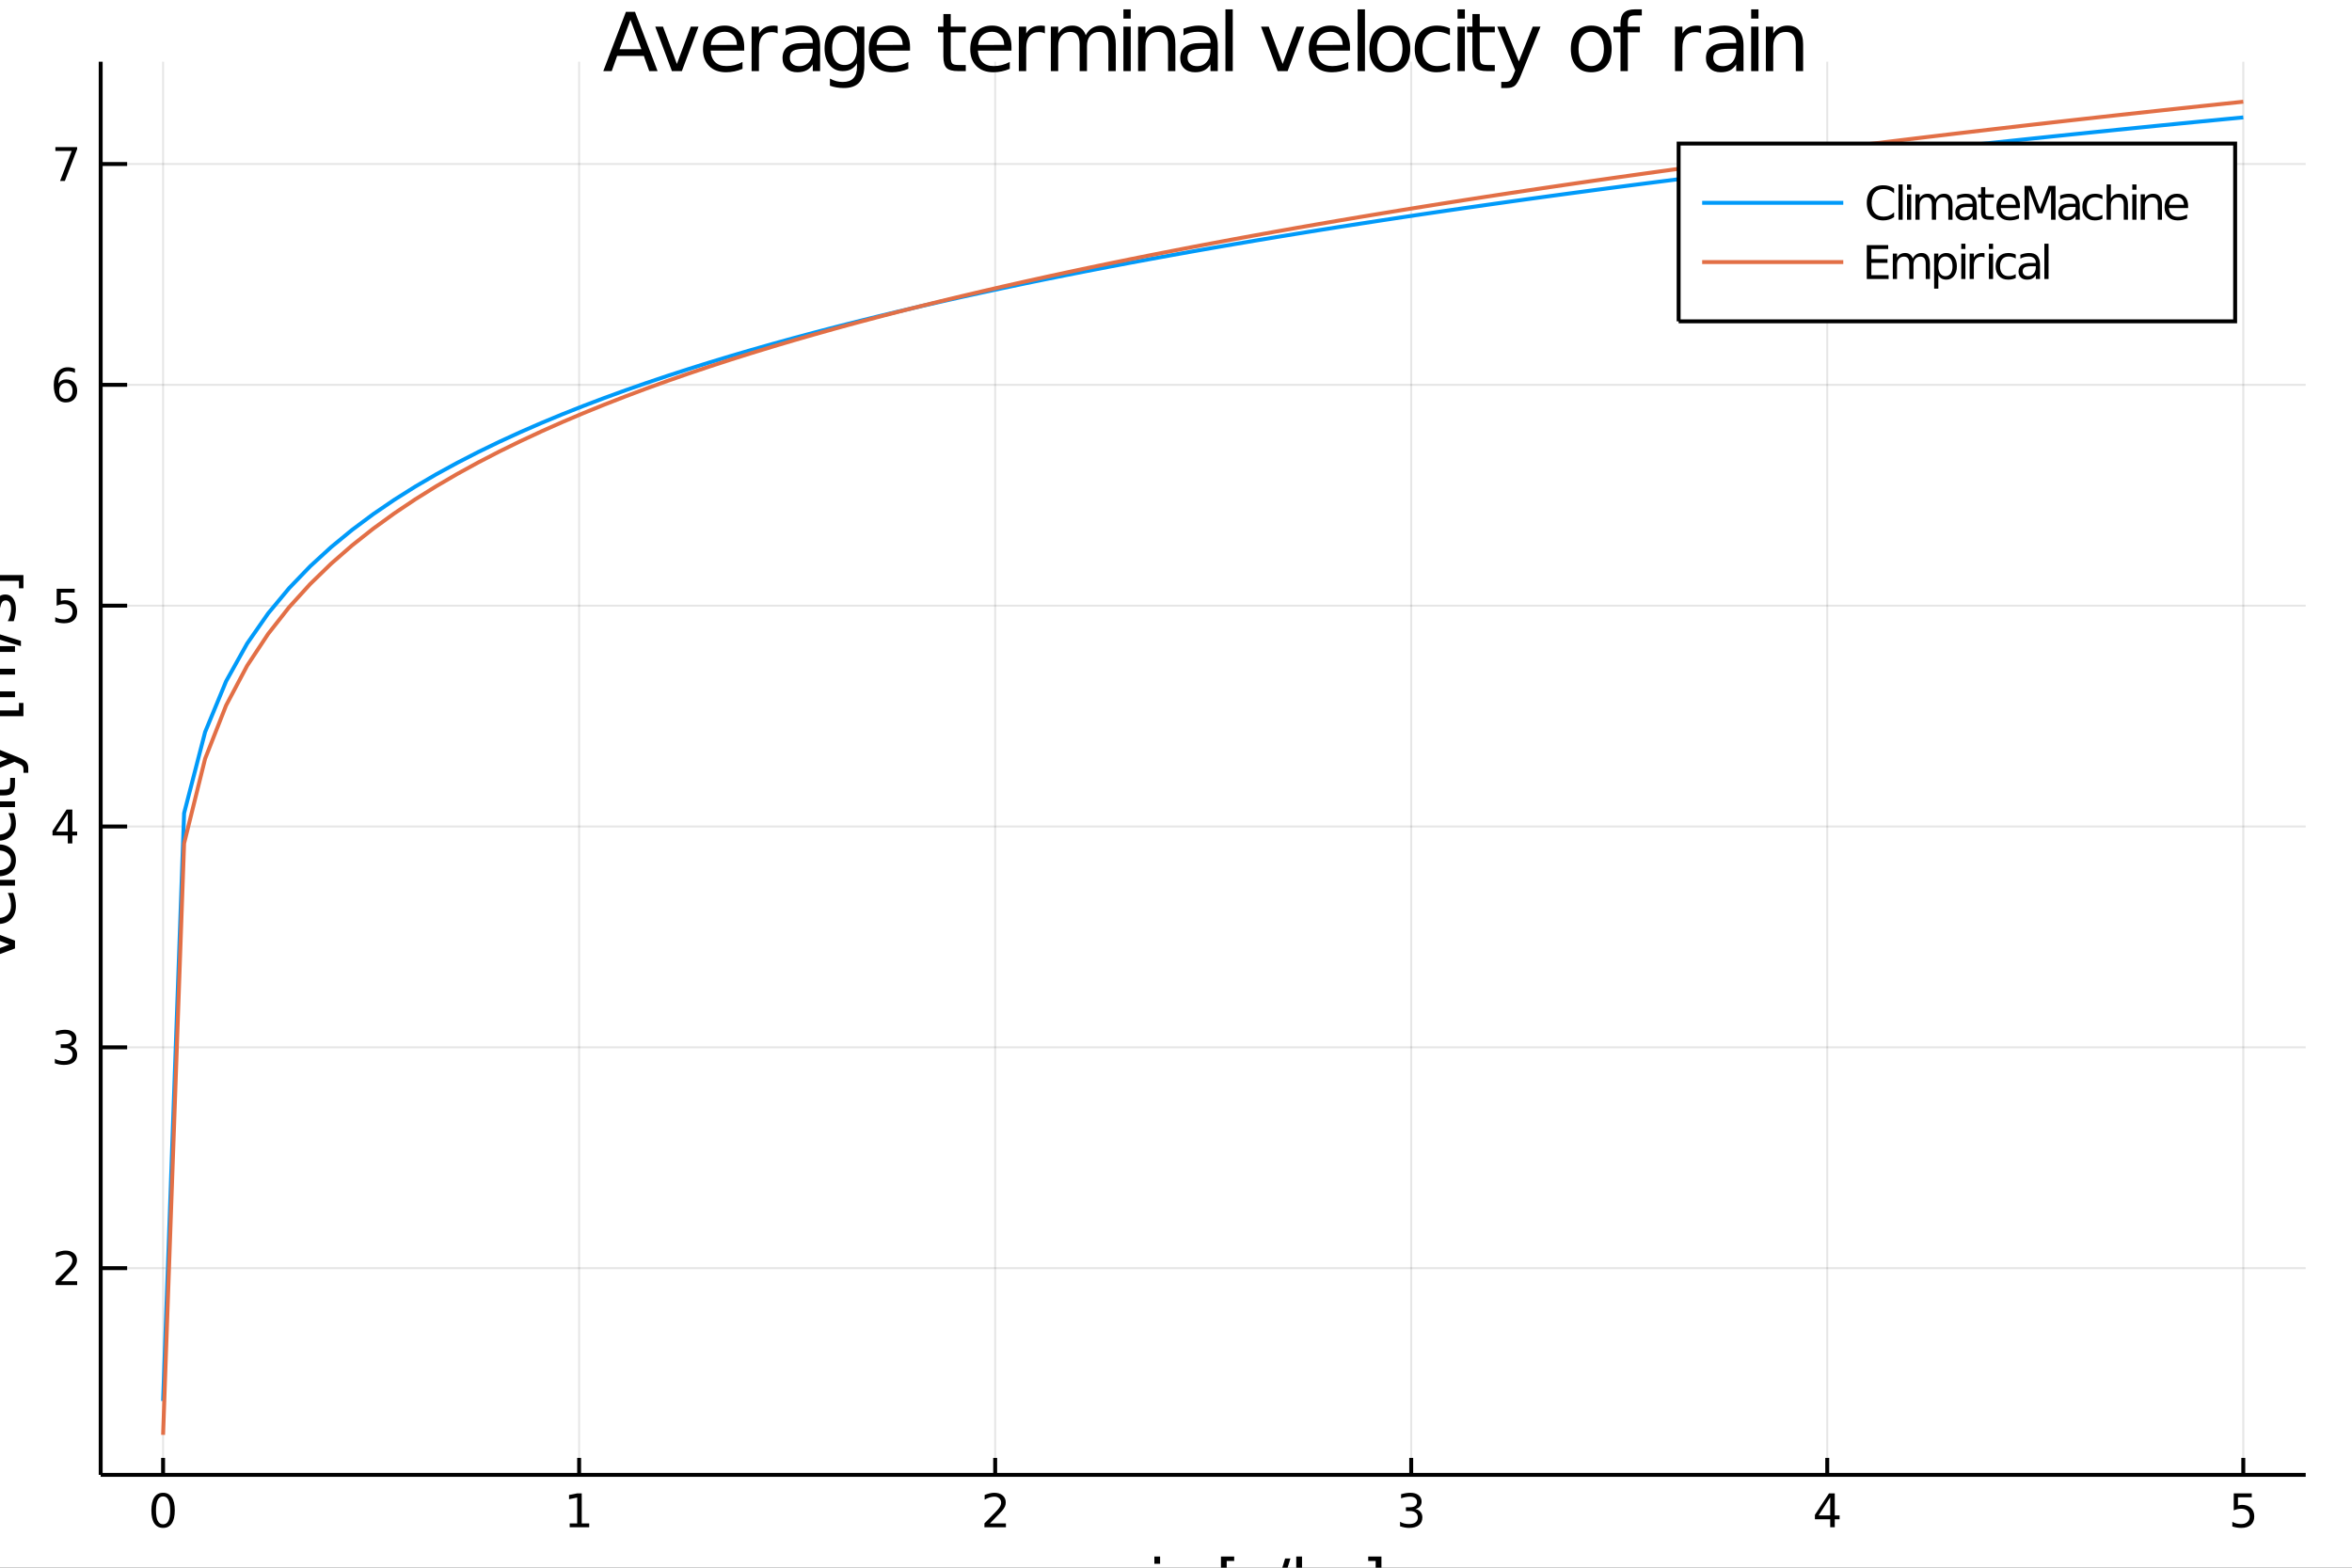 <?xml version="1.0" encoding="utf-8"?>
<svg xmlns="http://www.w3.org/2000/svg" xmlns:xlink="http://www.w3.org/1999/xlink" width="600" height="400" viewBox="0 0 2400 1600">
<rect x="0" y="0" width="2400" height="1600" fill="#333333" stroke="none"/>
<defs>
  <clipPath id="clip400">
    <rect x="0" y="0" width="2400" height="1600"/>
  </clipPath>
</defs>
<path clip-path="url(#clip400)" d="
M0 1600 L2400 1600 L2400 0 L0 0  Z
  " fill="#ffffff" fill-rule="evenodd" fill-opacity="1"/>
<defs>
  <clipPath id="clip401">
    <rect x="480" y="0" width="1681" height="1600"/>
  </clipPath>
</defs>
<path clip-path="url(#clip400)" d="
M102.74 1505.26 L2352.76 1505.26 L2352.76 62.992 L102.74 62.992  Z
  " fill="#ffffff" fill-rule="evenodd" fill-opacity="1"/>
<defs>
  <clipPath id="clip402">
    <rect x="102" y="62" width="2251" height="1443"/>
  </clipPath>
</defs>
<polyline clip-path="url(#clip402)" style="stroke:#000000; stroke-width:2; stroke-opacity:0.1; fill:none" points="
  166.416,1505.26 166.416,62.992 
  "/>
<polyline clip-path="url(#clip402)" style="stroke:#000000; stroke-width:2; stroke-opacity:0.1; fill:none" points="
  590.948,1505.26 590.948,62.992 
  "/>
<polyline clip-path="url(#clip402)" style="stroke:#000000; stroke-width:2; stroke-opacity:0.1; fill:none" points="
  1015.48,1505.26 1015.48,62.992 
  "/>
<polyline clip-path="url(#clip402)" style="stroke:#000000; stroke-width:2; stroke-opacity:0.1; fill:none" points="
  1440.01,1505.26 1440.01,62.992 
  "/>
<polyline clip-path="url(#clip402)" style="stroke:#000000; stroke-width:2; stroke-opacity:0.1; fill:none" points="
  1864.54,1505.26 1864.54,62.992 
  "/>
<polyline clip-path="url(#clip402)" style="stroke:#000000; stroke-width:2; stroke-opacity:0.1; fill:none" points="
  2289.08,1505.26 2289.08,62.992 
  "/>
<polyline clip-path="url(#clip402)" style="stroke:#000000; stroke-width:2; stroke-opacity:0.1; fill:none" points="
  102.74,1294.29 2352.76,1294.29 
  "/>
<polyline clip-path="url(#clip402)" style="stroke:#000000; stroke-width:2; stroke-opacity:0.1; fill:none" points="
  102.74,1068.91 2352.76,1068.91 
  "/>
<polyline clip-path="url(#clip402)" style="stroke:#000000; stroke-width:2; stroke-opacity:0.1; fill:none" points="
  102.74,843.53 2352.76,843.53 
  "/>
<polyline clip-path="url(#clip402)" style="stroke:#000000; stroke-width:2; stroke-opacity:0.1; fill:none" points="
  102.74,618.153 2352.76,618.153 
  "/>
<polyline clip-path="url(#clip402)" style="stroke:#000000; stroke-width:2; stroke-opacity:0.1; fill:none" points="
  102.74,392.775 2352.76,392.775 
  "/>
<polyline clip-path="url(#clip402)" style="stroke:#000000; stroke-width:2; stroke-opacity:0.1; fill:none" points="
  102.74,167.397 2352.76,167.397 
  "/>
<polyline clip-path="url(#clip400)" style="stroke:#000000; stroke-width:4; stroke-opacity:1; fill:none" points="
  102.74,1505.26 2352.76,1505.26 
  "/>
<polyline clip-path="url(#clip400)" style="stroke:#000000; stroke-width:4; stroke-opacity:1; fill:none" points="
  102.74,1505.26 102.74,62.992 
  "/>
<polyline clip-path="url(#clip400)" style="stroke:#000000; stroke-width:4; stroke-opacity:1; fill:none" points="
  166.416,1505.26 166.416,1487.95 
  "/>
<polyline clip-path="url(#clip400)" style="stroke:#000000; stroke-width:4; stroke-opacity:1; fill:none" points="
  590.948,1505.26 590.948,1487.95 
  "/>
<polyline clip-path="url(#clip400)" style="stroke:#000000; stroke-width:4; stroke-opacity:1; fill:none" points="
  1015.48,1505.26 1015.48,1487.95 
  "/>
<polyline clip-path="url(#clip400)" style="stroke:#000000; stroke-width:4; stroke-opacity:1; fill:none" points="
  1440.01,1505.26 1440.01,1487.95 
  "/>
<polyline clip-path="url(#clip400)" style="stroke:#000000; stroke-width:4; stroke-opacity:1; fill:none" points="
  1864.54,1505.26 1864.54,1487.95 
  "/>
<polyline clip-path="url(#clip400)" style="stroke:#000000; stroke-width:4; stroke-opacity:1; fill:none" points="
  2289.08,1505.26 2289.08,1487.95 
  "/>
<polyline clip-path="url(#clip400)" style="stroke:#000000; stroke-width:4; stroke-opacity:1; fill:none" points="
  102.74,1294.29 129.74,1294.29 
  "/>
<polyline clip-path="url(#clip400)" style="stroke:#000000; stroke-width:4; stroke-opacity:1; fill:none" points="
  102.74,1068.91 129.74,1068.91 
  "/>
<polyline clip-path="url(#clip400)" style="stroke:#000000; stroke-width:4; stroke-opacity:1; fill:none" points="
  102.74,843.53 129.74,843.53 
  "/>
<polyline clip-path="url(#clip400)" style="stroke:#000000; stroke-width:4; stroke-opacity:1; fill:none" points="
  102.74,618.153 129.74,618.153 
  "/>
<polyline clip-path="url(#clip400)" style="stroke:#000000; stroke-width:4; stroke-opacity:1; fill:none" points="
  102.74,392.775 129.74,392.775 
  "/>
<polyline clip-path="url(#clip400)" style="stroke:#000000; stroke-width:4; stroke-opacity:1; fill:none" points="
  102.74,167.397 129.74,167.397 
  "/>
<path clip-path="url(#clip400)" d="M 0 0 M166.416 1527.25 Q162.805 1527.25 160.976 1530.82 Q159.17 1534.36 159.17 1541.49 Q159.17 1548.59 160.976 1552.16 Q162.805 1555.7 166.416 1555.7 Q170.05 1555.7 171.855 1552.16 Q173.684 1548.59 173.684 1541.49 Q173.684 1534.36 171.855 1530.82 Q170.05 1527.25 166.416 1527.25 M166.416 1523.55 Q172.226 1523.55 175.281 1528.15 Q178.36 1532.74 178.36 1541.49 Q178.36 1550.21 175.281 1554.82 Q172.226 1559.4 166.416 1559.4 Q160.605 1559.4 157.527 1554.82 Q154.471 1550.21 154.471 1541.49 Q154.471 1532.74 157.527 1528.15 Q160.605 1523.55 166.416 1523.55 Z" fill="#000000" fill-rule="evenodd" fill-opacity="1" /><path clip-path="url(#clip400)" d="M 0 0 M581.33 1554.8 L588.969 1554.8 L588.969 1528.43 L580.658 1530.1 L580.658 1525.84 L588.922 1524.17 L593.598 1524.17 L593.598 1554.8 L601.237 1554.8 L601.237 1558.73 L581.33 1558.73 L581.33 1554.8 Z" fill="#000000" fill-rule="evenodd" fill-opacity="1" /><path clip-path="url(#clip400)" d="M 0 0 M1010.13 1554.8 L1026.45 1554.8 L1026.45 1558.73 L1004.51 1558.73 L1004.51 1554.8 Q1007.17 1552.04 1011.75 1547.41 Q1016.36 1542.76 1017.54 1541.42 Q1019.79 1538.89 1020.67 1537.16 Q1021.57 1535.4 1021.57 1533.71 Q1021.57 1530.95 1019.62 1529.22 Q1017.7 1527.48 1014.6 1527.48 Q1012.4 1527.48 1009.95 1528.25 Q1007.52 1529.01 1004.74 1530.56 L1004.74 1525.84 Q1007.56 1524.7 1010.02 1524.13 Q1012.47 1523.55 1014.51 1523.55 Q1019.88 1523.55 1023.07 1526.23 Q1026.27 1528.92 1026.27 1533.41 Q1026.27 1535.54 1025.46 1537.46 Q1024.67 1539.36 1022.56 1541.95 Q1021.98 1542.62 1018.88 1545.84 Q1015.78 1549.03 1010.13 1554.8 Z" fill="#000000" fill-rule="evenodd" fill-opacity="1" /><path clip-path="url(#clip400)" d="M 0 0 M1444.26 1540.1 Q1447.62 1540.82 1449.49 1543.08 Q1451.39 1545.35 1451.39 1548.69 Q1451.39 1553.8 1447.87 1556.6 Q1444.35 1559.4 1437.87 1559.4 Q1435.69 1559.4 1433.38 1558.96 Q1431.09 1558.55 1428.63 1557.69 L1428.63 1553.18 Q1430.58 1554.31 1432.89 1554.89 Q1435.21 1555.47 1437.73 1555.47 Q1442.13 1555.47 1444.42 1553.73 Q1446.74 1552 1446.74 1548.69 Q1446.74 1545.63 1444.58 1543.92 Q1442.45 1542.18 1438.63 1542.18 L1434.61 1542.18 L1434.61 1538.34 L1438.82 1538.34 Q1442.27 1538.34 1444.1 1536.97 Q1445.93 1535.58 1445.93 1532.99 Q1445.93 1530.33 1444.03 1528.92 Q1442.15 1527.48 1438.63 1527.48 Q1436.71 1527.48 1434.51 1527.9 Q1432.32 1528.32 1429.68 1529.19 L1429.68 1525.03 Q1432.34 1524.29 1434.65 1523.92 Q1436.99 1523.55 1439.05 1523.55 Q1444.38 1523.55 1447.48 1525.98 Q1450.58 1528.38 1450.58 1532.51 Q1450.58 1535.38 1448.94 1537.37 Q1447.29 1539.33 1444.26 1540.1 Z" fill="#000000" fill-rule="evenodd" fill-opacity="1" /><path clip-path="url(#clip400)" d="M 0 0 M1867.55 1528.25 L1855.75 1546.69 L1867.55 1546.69 L1867.55 1528.25 M1866.33 1524.17 L1872.21 1524.17 L1872.21 1546.69 L1877.14 1546.69 L1877.14 1550.58 L1872.21 1550.58 L1872.21 1558.73 L1867.55 1558.73 L1867.55 1550.58 L1851.95 1550.58 L1851.95 1546.07 L1866.33 1524.17 Z" fill="#000000" fill-rule="evenodd" fill-opacity="1" /><path clip-path="url(#clip400)" d="M 0 0 M2279.35 1524.17 L2297.71 1524.17 L2297.71 1528.11 L2283.64 1528.11 L2283.64 1536.58 Q2284.65 1536.23 2285.67 1536.07 Q2286.69 1535.88 2287.71 1535.88 Q2293.5 1535.88 2296.88 1539.06 Q2300.26 1542.23 2300.26 1547.64 Q2300.26 1553.22 2296.78 1556.32 Q2293.31 1559.4 2286.99 1559.4 Q2284.82 1559.4 2282.55 1559.03 Q2280.3 1558.66 2277.9 1557.92 L2277.9 1553.22 Q2279.98 1554.36 2282.2 1554.91 Q2284.42 1555.47 2286.9 1555.47 Q2290.9 1555.47 2293.24 1553.36 Q2295.58 1551.26 2295.58 1547.64 Q2295.58 1544.03 2293.24 1541.93 Q2290.9 1539.82 2286.9 1539.82 Q2285.03 1539.82 2283.15 1540.24 Q2281.3 1540.65 2279.35 1541.53 L2279.35 1524.17 Z" fill="#000000" fill-rule="evenodd" fill-opacity="1" /><path clip-path="url(#clip400)" d="M 0 0 M62.421 1307.63 L78.74 1307.63 L78.74 1311.57 L56.796 1311.57 L56.796 1307.63 Q59.458 1304.88 64.041 1300.25 Q68.648 1295.59 69.828 1294.25 Q72.073 1291.73 72.953 1289.99 Q73.856 1288.23 73.856 1286.54 Q73.856 1283.79 71.912 1282.05 Q69.99 1280.32 66.888 1280.32 Q64.689 1280.32 62.236 1281.08 Q59.805 1281.84 57.027 1283.39 L57.027 1278.67 Q59.851 1277.54 62.305 1276.96 Q64.759 1276.38 66.796 1276.38 Q72.166 1276.38 75.361 1279.07 Q78.555 1281.75 78.555 1286.24 Q78.555 1288.37 77.745 1290.29 Q76.958 1292.19 74.851 1294.78 Q74.273 1295.45 71.171 1298.67 Q68.069 1301.87 62.421 1307.63 Z" fill="#000000" fill-rule="evenodd" fill-opacity="1" /><path clip-path="url(#clip400)" d="M 0 0 M71.611 1067.55 Q74.967 1068.27 76.842 1070.54 Q78.74 1072.81 78.74 1076.14 Q78.74 1081.26 75.222 1084.06 Q71.703 1086.86 65.222 1086.86 Q63.046 1086.86 60.731 1086.42 Q58.439 1086 55.986 1085.15 L55.986 1080.63 Q57.93 1081.77 60.245 1082.35 Q62.56 1082.92 65.083 1082.92 Q69.481 1082.92 71.773 1081.19 Q74.087 1079.45 74.087 1076.14 Q74.087 1073.09 71.935 1071.37 Q69.805 1069.64 65.986 1069.64 L61.958 1069.64 L61.958 1065.79 L66.171 1065.79 Q69.62 1065.79 71.448 1064.43 Q73.277 1063.04 73.277 1060.45 Q73.277 1057.79 71.379 1056.37 Q69.504 1054.94 65.986 1054.94 Q64.064 1054.94 61.865 1055.35 Q59.666 1055.77 57.027 1056.65 L57.027 1052.48 Q59.689 1051.74 62.004 1051.37 Q64.342 1051 66.402 1051 Q71.726 1051 74.828 1053.43 Q77.93 1055.84 77.93 1059.96 Q77.93 1062.83 76.287 1064.82 Q74.643 1066.79 71.611 1067.55 Z" fill="#000000" fill-rule="evenodd" fill-opacity="1" /><path clip-path="url(#clip400)" d="M 0 0 M69.157 830.325 L57.351 848.773 L69.157 848.773 L69.157 830.325 M67.93 826.25 L73.81 826.25 L73.81 848.773 L78.74 848.773 L78.74 852.662 L73.81 852.662 L73.81 860.81 L69.157 860.81 L69.157 852.662 L53.555 852.662 L53.555 848.148 L67.93 826.25 Z" fill="#000000" fill-rule="evenodd" fill-opacity="1" /><path clip-path="url(#clip400)" d="M 0 0 M57.837 600.873 L76.194 600.873 L76.194 604.808 L62.12 604.808 L62.12 613.28 Q63.138 612.933 64.157 612.771 Q65.175 612.586 66.194 612.586 Q71.981 612.586 75.361 615.757 Q78.74 618.928 78.74 624.345 Q78.74 629.924 75.268 633.025 Q71.796 636.104 65.476 636.104 Q63.3 636.104 61.032 635.734 Q58.787 635.363 56.379 634.623 L56.379 629.924 Q58.462 631.058 60.685 631.613 Q62.907 632.169 65.384 632.169 Q69.388 632.169 71.726 630.062 Q74.064 627.956 74.064 624.345 Q74.064 620.734 71.726 618.627 Q69.388 616.521 65.384 616.521 Q63.509 616.521 61.634 616.938 Q59.782 617.354 57.837 618.234 L57.837 600.873 Z" fill="#000000" fill-rule="evenodd" fill-opacity="1" /><path clip-path="url(#clip400)" d="M 0 0 M67.212 390.912 Q64.064 390.912 62.212 393.064 Q60.384 395.217 60.384 398.967 Q60.384 402.694 62.212 404.87 Q64.064 407.023 67.212 407.023 Q70.361 407.023 72.189 404.87 Q74.041 402.694 74.041 398.967 Q74.041 395.217 72.189 393.064 Q70.361 390.912 67.212 390.912 M76.495 376.259 L76.495 380.518 Q74.736 379.685 72.93 379.245 Q71.148 378.805 69.388 378.805 Q64.759 378.805 62.305 381.93 Q59.874 385.055 59.527 391.375 Q60.893 389.361 62.953 388.296 Q65.013 387.208 67.49 387.208 Q72.698 387.208 75.708 390.379 Q78.74 393.527 78.74 398.967 Q78.74 404.291 75.592 407.509 Q72.444 410.726 67.212 410.726 Q61.217 410.726 58.046 406.143 Q54.874 401.537 54.874 392.81 Q54.874 384.615 58.763 379.754 Q62.652 374.87 69.203 374.87 Q70.962 374.87 72.745 375.217 Q74.55 375.565 76.495 376.259 Z" fill="#000000" fill-rule="evenodd" fill-opacity="1" /><path clip-path="url(#clip400)" d="M 0 0 M56.518 150.117 L78.74 150.117 L78.74 152.108 L66.194 184.677 L61.31 184.677 L73.115 154.053 L56.518 154.053 L56.518 150.117 Z" fill="#000000" fill-rule="evenodd" fill-opacity="1" /><path clip-path="url(#clip400)" d="M 0 0 M643.304 20.157 L632.204 50.255 L654.444 50.255 L643.304 20.157 M638.686 12.096 L647.962 12.096 L671.012 72.576 L662.505 72.576 L656.996 57.061 L629.733 57.061 L624.224 72.576 L615.596 72.576 L638.686 12.096 Z" fill="#000000" fill-rule="evenodd" fill-opacity="1" /><path clip-path="url(#clip400)" d="M 0 0 M668.622 27.206 L676.521 27.206 L690.699 65.284 L704.878 27.206 L712.777 27.206 L695.763 72.576 L685.636 72.576 L668.622 27.206 Z" fill="#000000" fill-rule="evenodd" fill-opacity="1" /><path clip-path="url(#clip400)" d="M 0 0 M759.403 48.028 L759.403 51.673 L725.132 51.673 Q725.618 59.37 729.75 63.421 Q733.923 67.431 741.336 67.431 Q745.63 67.431 749.64 66.378 Q753.691 65.325 757.661 63.218 L757.661 70.267 Q753.65 71.968 749.438 72.86 Q745.225 73.751 740.89 73.751 Q730.034 73.751 723.674 67.431 Q717.354 61.112 717.354 50.337 Q717.354 39.197 723.35 32.675 Q729.386 26.112 739.594 26.112 Q748.749 26.112 754.056 32.026 Q759.403 37.9 759.403 48.028 M751.949 45.84 Q751.868 39.723 748.506 36.077 Q745.184 32.431 739.675 32.431 Q733.436 32.431 729.669 35.956 Q725.942 39.48 725.375 45.88 L751.949 45.84 Z" fill="#000000" fill-rule="evenodd" fill-opacity="1" /><path clip-path="url(#clip400)" d="M 0 0 M793.511 34.173 Q792.256 33.444 790.757 33.12 Q789.298 32.756 787.516 32.756 Q781.197 32.756 777.794 36.888 Q774.432 40.979 774.432 48.676 L774.432 72.576 L766.937 72.576 L766.937 27.206 L774.432 27.206 L774.432 34.254 Q776.781 30.122 780.548 28.138 Q784.316 26.112 789.704 26.112 Q790.473 26.112 791.405 26.234 Q792.337 26.315 793.471 26.517 L793.511 34.173 Z" fill="#000000" fill-rule="evenodd" fill-opacity="1" /><path clip-path="url(#clip400)" d="M 0 0 M821.949 49.769 Q812.915 49.769 809.431 51.835 Q805.948 53.901 805.948 58.884 Q805.948 62.854 808.54 65.203 Q811.173 67.512 815.67 67.512 Q821.868 67.512 825.595 63.137 Q829.362 58.722 829.362 51.43 L829.362 49.769 L821.949 49.769 M836.816 46.691 L836.816 72.576 L829.362 72.576 L829.362 65.689 Q826.81 69.821 823.002 71.806 Q819.194 73.751 813.685 73.751 Q806.717 73.751 802.585 69.862 Q798.494 65.933 798.494 59.37 Q798.494 51.714 803.598 47.825 Q808.743 43.936 818.911 43.936 L829.362 43.936 L829.362 43.207 Q829.362 38.062 825.959 35.267 Q822.597 32.431 816.48 32.431 Q812.591 32.431 808.905 33.363 Q805.218 34.295 801.816 36.158 L801.816 29.272 Q805.907 27.692 809.755 26.922 Q813.604 26.112 817.25 26.112 Q827.093 26.112 831.954 31.216 Q836.816 36.32 836.816 46.691 Z" fill="#000000" fill-rule="evenodd" fill-opacity="1" /><path clip-path="url(#clip400)" d="M 0 0 M874.489 49.364 Q874.489 41.263 871.127 36.806 Q867.805 32.35 861.769 32.35 Q855.774 32.35 852.412 36.806 Q849.09 41.263 849.09 49.364 Q849.09 57.426 852.412 61.882 Q855.774 66.338 861.769 66.338 Q867.805 66.338 871.127 61.882 Q874.489 57.426 874.489 49.364 M881.943 66.945 Q881.943 78.531 876.798 84.162 Q871.653 89.833 861.04 89.833 Q857.111 89.833 853.627 89.225 Q850.143 88.658 846.862 87.443 L846.862 80.192 Q850.143 81.974 853.343 82.825 Q856.543 83.675 859.865 83.675 Q867.197 83.675 870.843 79.827 Q874.489 76.019 874.489 68.282 L874.489 64.596 Q872.18 68.606 868.575 70.591 Q864.969 72.576 859.946 72.576 Q851.601 72.576 846.497 66.216 Q841.393 59.856 841.393 49.364 Q841.393 38.832 846.497 32.472 Q851.601 26.112 859.946 26.112 Q864.969 26.112 868.575 28.097 Q872.18 30.082 874.489 34.092 L874.489 27.206 L881.943 27.206 L881.943 66.945 Z" fill="#000000" fill-rule="evenodd" fill-opacity="1" /><path clip-path="url(#clip400)" d="M 0 0 M928.569 48.028 L928.569 51.673 L894.298 51.673 Q894.784 59.37 898.916 63.421 Q903.088 67.431 910.501 67.431 Q914.795 67.431 918.806 66.378 Q922.857 65.325 926.827 63.218 L926.827 70.267 Q922.816 71.968 918.603 72.86 Q914.39 73.751 910.056 73.751 Q899.199 73.751 892.84 67.431 Q886.52 61.112 886.52 50.337 Q886.52 39.197 892.515 32.675 Q898.551 26.112 908.76 26.112 Q917.915 26.112 923.221 32.026 Q928.569 37.9 928.569 48.028 M921.115 45.84 Q921.034 39.723 917.672 36.077 Q914.35 32.431 908.841 32.431 Q902.602 32.431 898.835 35.956 Q895.108 39.48 894.541 45.88 L921.115 45.84 Z" fill="#000000" fill-rule="evenodd" fill-opacity="1" /><path clip-path="url(#clip400)" d="M 0 0 M970.131 14.324 L970.131 27.206 L985.484 27.206 L985.484 32.999 L970.131 32.999 L970.131 57.628 Q970.131 63.178 971.63 64.758 Q973.169 66.338 977.827 66.338 L985.484 66.338 L985.484 72.576 L977.827 72.576 Q969.199 72.576 965.918 69.376 Q962.637 66.135 962.637 57.628 L962.637 32.999 L957.168 32.999 L957.168 27.206 L962.637 27.206 L962.637 14.324 L970.131 14.324 Z" fill="#000000" fill-rule="evenodd" fill-opacity="1" /><path clip-path="url(#clip400)" d="M 0 0 M1032.11 48.028 L1032.11 51.673 L997.839 51.673 Q998.325 59.37 1002.46 63.421 Q1006.63 67.431 1014.04 67.431 Q1018.34 67.431 1022.35 66.378 Q1026.4 65.325 1030.37 63.218 L1030.37 70.267 Q1026.36 71.968 1022.14 72.86 Q1017.93 73.751 1013.6 73.751 Q1002.74 73.751 996.381 67.431 Q990.061 61.112 990.061 50.337 Q990.061 39.197 996.057 32.675 Q1002.09 26.112 1012.3 26.112 Q1021.46 26.112 1026.76 32.026 Q1032.11 37.9 1032.11 48.028 M1024.66 45.84 Q1024.57 39.723 1021.21 36.077 Q1017.89 32.431 1012.38 32.431 Q1006.14 32.431 1002.38 35.956 Q998.649 39.48 998.082 45.88 L1024.66 45.84 Z" fill="#000000" fill-rule="evenodd" fill-opacity="1" /><path clip-path="url(#clip400)" d="M 0 0 M1066.22 34.173 Q1064.96 33.444 1063.46 33.12 Q1062.01 32.756 1060.22 32.756 Q1053.9 32.756 1050.5 36.888 Q1047.14 40.979 1047.14 48.676 L1047.14 72.576 L1039.64 72.576 L1039.64 27.206 L1047.14 27.206 L1047.14 34.254 Q1049.49 30.122 1053.26 28.138 Q1057.02 26.112 1062.41 26.112 Q1063.18 26.112 1064.11 26.234 Q1065.04 26.315 1066.18 26.517 L1066.22 34.173 Z" fill="#000000" fill-rule="evenodd" fill-opacity="1" /><path clip-path="url(#clip400)" d="M 0 0 M1107.9 35.915 Q1110.7 30.892 1114.59 28.502 Q1118.47 26.112 1123.74 26.112 Q1130.83 26.112 1134.68 31.095 Q1138.53 36.037 1138.53 45.192 L1138.53 72.576 L1131.03 72.576 L1131.03 45.435 Q1131.03 38.913 1128.72 35.753 Q1126.41 32.594 1121.68 32.594 Q1115.88 32.594 1112.52 36.442 Q1109.16 40.29 1109.16 46.934 L1109.16 72.576 L1101.66 72.576 L1101.66 45.435 Q1101.66 38.873 1099.35 35.753 Q1097.05 32.594 1092.23 32.594 Q1086.51 32.594 1083.15 36.482 Q1079.79 40.331 1079.79 46.934 L1079.79 72.576 L1072.29 72.576 L1072.29 27.206 L1079.79 27.206 L1079.79 34.254 Q1082.34 30.082 1085.91 28.097 Q1089.47 26.112 1094.37 26.112 Q1099.31 26.112 1102.76 28.624 Q1106.24 31.135 1107.9 35.915 Z" fill="#000000" fill-rule="evenodd" fill-opacity="1" /><path clip-path="url(#clip400)" d="M 0 0 M1146.35 27.206 L1153.8 27.206 L1153.8 72.576 L1146.35 72.576 L1146.35 27.206 M1146.35 9.544 L1153.8 9.544 L1153.8 18.983 L1146.35 18.983 L1146.35 9.544 Z" fill="#000000" fill-rule="evenodd" fill-opacity="1" /><path clip-path="url(#clip400)" d="M 0 0 M1199.33 45.192 L1199.33 72.576 L1191.88 72.576 L1191.88 45.435 Q1191.88 38.994 1189.37 35.794 Q1186.85 32.594 1181.83 32.594 Q1175.8 32.594 1172.31 36.442 Q1168.83 40.29 1168.83 46.934 L1168.83 72.576 L1161.33 72.576 L1161.33 27.206 L1168.83 27.206 L1168.83 34.254 Q1171.5 30.163 1175.11 28.138 Q1178.75 26.112 1183.49 26.112 Q1191.31 26.112 1195.32 30.973 Q1199.33 35.794 1199.33 45.192 Z" fill="#000000" fill-rule="evenodd" fill-opacity="1" /><path clip-path="url(#clip400)" d="M 0 0 M1227.77 49.769 Q1218.73 49.769 1215.25 51.835 Q1211.77 53.901 1211.77 58.884 Q1211.77 62.854 1214.36 65.203 Q1216.99 67.512 1221.49 67.512 Q1227.69 67.512 1231.41 63.137 Q1235.18 58.722 1235.18 51.43 L1235.18 49.769 L1227.77 49.769 M1242.64 46.691 L1242.64 72.576 L1235.18 72.576 L1235.18 65.689 Q1232.63 69.821 1228.82 71.806 Q1225.01 73.751 1219.5 73.751 Q1212.54 73.751 1208.4 69.862 Q1204.31 65.933 1204.31 59.37 Q1204.31 51.714 1209.42 47.825 Q1214.56 43.936 1224.73 43.936 L1235.18 43.936 L1235.18 43.207 Q1235.18 38.062 1231.78 35.267 Q1228.42 32.431 1222.3 32.431 Q1218.41 32.431 1214.72 33.363 Q1211.04 34.295 1207.64 36.158 L1207.64 29.272 Q1211.73 27.692 1215.58 26.922 Q1219.42 26.112 1223.07 26.112 Q1232.91 26.112 1237.77 31.216 Q1242.64 36.32 1242.64 46.691 Z" fill="#000000" fill-rule="evenodd" fill-opacity="1" /><path clip-path="url(#clip400)" d="M 0 0 M1250.45 9.544 L1257.91 9.544 L1257.91 72.576 L1250.45 72.576 L1250.45 9.544 Z" fill="#000000" fill-rule="evenodd" fill-opacity="1" /><path clip-path="url(#clip400)" d="M 0 0 M1286.75 27.206 L1294.65 27.206 L1308.83 65.284 L1323.01 27.206 L1330.9 27.206 L1313.89 72.576 L1303.76 72.576 L1286.75 27.206 Z" fill="#000000" fill-rule="evenodd" fill-opacity="1" /><path clip-path="url(#clip400)" d="M 0 0 M1377.53 48.028 L1377.53 51.673 L1343.26 51.673 Q1343.75 59.37 1347.88 63.421 Q1352.05 67.431 1359.46 67.431 Q1363.76 67.431 1367.77 66.378 Q1371.82 65.325 1375.79 63.218 L1375.79 70.267 Q1371.78 71.968 1367.56 72.86 Q1363.35 73.751 1359.02 73.751 Q1348.16 73.751 1341.8 67.431 Q1335.48 61.112 1335.48 50.337 Q1335.48 39.197 1341.48 32.675 Q1347.51 26.112 1357.72 26.112 Q1366.88 26.112 1372.18 32.026 Q1377.53 37.9 1377.53 48.028 M1370.08 45.84 Q1370 39.723 1366.63 36.077 Q1363.31 32.431 1357.8 32.431 Q1351.56 32.431 1347.8 35.956 Q1344.07 39.48 1343.5 45.88 L1370.08 45.84 Z" fill="#000000" fill-rule="evenodd" fill-opacity="1" /><path clip-path="url(#clip400)" d="M 0 0 M1385.35 9.544 L1392.8 9.544 L1392.8 72.576 L1385.35 72.576 L1385.35 9.544 Z" fill="#000000" fill-rule="evenodd" fill-opacity="1" /><path clip-path="url(#clip400)" d="M 0 0 M1418.2 32.431 Q1412.21 32.431 1408.72 37.131 Q1405.24 41.789 1405.24 49.931 Q1405.24 58.074 1408.68 62.773 Q1412.17 67.431 1418.2 67.431 Q1424.16 67.431 1427.64 62.732 Q1431.12 58.033 1431.12 49.931 Q1431.12 41.87 1427.64 37.171 Q1424.16 32.431 1418.2 32.431 M1418.2 26.112 Q1427.92 26.112 1433.47 32.431 Q1439.02 38.751 1439.02 49.931 Q1439.02 61.071 1433.47 67.431 Q1427.92 73.751 1418.2 73.751 Q1408.44 73.751 1402.89 67.431 Q1397.38 61.071 1397.38 49.931 Q1397.38 38.751 1402.89 32.431 Q1408.44 26.112 1418.2 26.112 Z" fill="#000000" fill-rule="evenodd" fill-opacity="1" /><path clip-path="url(#clip400)" d="M 0 0 M1479.49 28.948 L1479.49 35.915 Q1476.33 34.173 1473.13 33.323 Q1469.97 32.431 1466.73 32.431 Q1459.48 32.431 1455.47 37.05 Q1451.46 41.627 1451.46 49.931 Q1451.46 58.236 1455.47 62.854 Q1459.48 67.431 1466.73 67.431 Q1469.97 67.431 1473.13 66.581 Q1476.33 65.689 1479.49 63.948 L1479.49 70.834 Q1476.37 72.292 1473.01 73.022 Q1469.69 73.751 1465.92 73.751 Q1455.67 73.751 1449.64 67.31 Q1443.6 60.869 1443.6 49.931 Q1443.6 38.832 1449.68 32.472 Q1455.79 26.112 1466.41 26.112 Q1469.85 26.112 1473.13 26.841 Q1476.41 27.53 1479.49 28.948 Z" fill="#000000" fill-rule="evenodd" fill-opacity="1" /><path clip-path="url(#clip400)" d="M 0 0 M1487.31 27.206 L1494.76 27.206 L1494.76 72.576 L1487.31 72.576 L1487.31 27.206 M1487.31 9.544 L1494.76 9.544 L1494.76 18.983 L1487.31 18.983 L1487.31 9.544 Z" fill="#000000" fill-rule="evenodd" fill-opacity="1" /><path clip-path="url(#clip400)" d="M 0 0 M1509.95 14.324 L1509.95 27.206 L1525.31 27.206 L1525.31 32.999 L1509.95 32.999 L1509.95 57.628 Q1509.95 63.178 1511.45 64.758 Q1512.99 66.338 1517.65 66.338 L1525.31 66.338 L1525.31 72.576 L1517.65 72.576 Q1509.02 72.576 1505.74 69.376 Q1502.46 66.135 1502.46 57.628 L1502.46 32.999 L1496.99 32.999 L1496.99 27.206 L1502.46 27.206 L1502.46 14.324 L1509.95 14.324 Z" fill="#000000" fill-rule="evenodd" fill-opacity="1" /><path clip-path="url(#clip400)" d="M 0 0 M1552 76.789 Q1548.84 84.891 1545.85 87.362 Q1542.85 89.833 1537.82 89.833 L1531.87 89.833 L1531.87 83.594 L1536.24 83.594 Q1539.32 83.594 1541.02 82.136 Q1542.73 80.678 1544.79 75.25 L1546.13 71.847 L1527.78 27.206 L1535.68 27.206 L1549.86 62.692 L1564.03 27.206 L1571.93 27.206 L1552 76.789 Z" fill="#000000" fill-rule="evenodd" fill-opacity="1" /><path clip-path="url(#clip400)" d="M 0 0 M1623.7 32.431 Q1617.71 32.431 1614.22 37.131 Q1610.74 41.789 1610.74 49.931 Q1610.74 58.074 1614.18 62.773 Q1617.67 67.431 1623.7 67.431 Q1629.66 67.431 1633.14 62.732 Q1636.63 58.033 1636.63 49.931 Q1636.63 41.87 1633.14 37.171 Q1629.66 32.431 1623.7 32.431 M1623.7 26.112 Q1633.43 26.112 1638.98 32.431 Q1644.53 38.751 1644.53 49.931 Q1644.53 61.071 1638.98 67.431 Q1633.43 73.751 1623.7 73.751 Q1613.94 73.751 1608.39 67.431 Q1602.88 61.071 1602.88 49.931 Q1602.88 38.751 1608.39 32.431 Q1613.94 26.112 1623.7 26.112 Z" fill="#000000" fill-rule="evenodd" fill-opacity="1" /><path clip-path="url(#clip400)" d="M 0 0 M1675.31 9.544 L1675.31 15.742 L1668.18 15.742 Q1664.17 15.742 1662.59 17.362 Q1661.05 18.983 1661.05 23.195 L1661.05 27.206 L1673.33 27.206 L1673.33 32.999 L1661.05 32.999 L1661.05 72.576 L1653.56 72.576 L1653.56 32.999 L1646.43 32.999 L1646.43 27.206 L1653.56 27.206 L1653.56 24.046 Q1653.56 16.471 1657.08 13.028 Q1660.61 9.544 1668.26 9.544 L1675.31 9.544 Z" fill="#000000" fill-rule="evenodd" fill-opacity="1" /><path clip-path="url(#clip400)" d="M 0 0 M1735.79 34.173 Q1734.54 33.444 1733.04 33.12 Q1731.58 32.756 1729.8 32.756 Q1723.48 32.756 1720.07 36.888 Q1716.71 40.979 1716.71 48.676 L1716.71 72.576 L1709.22 72.576 L1709.22 27.206 L1716.71 27.206 L1716.71 34.254 Q1719.06 30.122 1722.83 28.138 Q1726.6 26.112 1731.98 26.112 Q1732.75 26.112 1733.69 26.234 Q1734.62 26.315 1735.75 26.517 L1735.79 34.173 Z" fill="#000000" fill-rule="evenodd" fill-opacity="1" /><path clip-path="url(#clip400)" d="M 0 0 M1764.23 49.769 Q1755.2 49.769 1751.71 51.835 Q1748.23 53.901 1748.23 58.884 Q1748.23 62.854 1750.82 65.203 Q1753.45 67.512 1757.95 67.512 Q1764.15 67.512 1767.88 63.137 Q1771.64 58.722 1771.64 51.43 L1771.64 49.769 L1764.23 49.769 M1779.1 46.691 L1779.1 72.576 L1771.64 72.576 L1771.64 65.689 Q1769.09 69.821 1765.28 71.806 Q1761.47 73.751 1755.97 73.751 Q1749 73.751 1744.87 69.862 Q1740.77 65.933 1740.77 59.37 Q1740.77 51.714 1745.88 47.825 Q1751.02 43.936 1761.19 43.936 L1771.64 43.936 L1771.64 43.207 Q1771.64 38.062 1768.24 35.267 Q1764.88 32.431 1758.76 32.431 Q1754.87 32.431 1751.19 33.363 Q1747.5 34.295 1744.1 36.158 L1744.1 29.272 Q1748.19 27.692 1752.04 26.922 Q1755.88 26.112 1759.53 26.112 Q1769.37 26.112 1774.24 31.216 Q1779.1 36.32 1779.1 46.691 Z" fill="#000000" fill-rule="evenodd" fill-opacity="1" /><path clip-path="url(#clip400)" d="M 0 0 M1786.91 27.206 L1794.37 27.206 L1794.37 72.576 L1786.91 72.576 L1786.91 27.206 M1786.91 9.544 L1794.37 9.544 L1794.37 18.983 L1786.91 18.983 L1786.91 9.544 Z" fill="#000000" fill-rule="evenodd" fill-opacity="1" /><path clip-path="url(#clip400)" d="M 0 0 M1839.9 45.192 L1839.9 72.576 L1832.45 72.576 L1832.45 45.435 Q1832.45 38.994 1829.94 35.794 Q1827.42 32.594 1822.4 32.594 Q1816.36 32.594 1812.88 36.442 Q1809.4 40.29 1809.4 46.934 L1809.4 72.576 L1801.9 72.576 L1801.9 27.206 L1809.4 27.206 L1809.4 34.254 Q1812.07 30.163 1815.68 28.138 Q1819.32 26.112 1824.06 26.112 Q1831.88 26.112 1835.89 30.973 Q1839.9 35.794 1839.9 45.192 Z" fill="#000000" fill-rule="evenodd" fill-opacity="1" /><path clip-path="url(#clip400)" d="M 0 0 M1051.91 1620.33 Q1051.91 1626.79 1054.55 1630.48 Q1057.23 1634.15 1061.87 1634.15 Q1066.52 1634.15 1069.19 1630.48 Q1071.87 1626.79 1071.87 1620.33 Q1071.87 1613.87 1069.19 1610.21 Q1066.52 1606.52 1061.87 1606.52 Q1057.23 1606.52 1054.55 1610.21 Q1051.91 1613.87 1051.91 1620.33 M1071.87 1632.78 Q1070.02 1635.96 1067.19 1637.52 Q1064.39 1639.05 1060.44 1639.05 Q1053.98 1639.05 1049.91 1633.89 Q1045.86 1628.73 1045.86 1620.33 Q1045.86 1611.93 1049.91 1606.77 Q1053.98 1601.62 1060.44 1601.62 Q1064.39 1601.62 1067.19 1603.18 Q1070.02 1604.7 1071.87 1607.89 L1071.87 1602.48 L1077.72 1602.48 L1077.72 1651.68 L1071.87 1651.68 L1071.87 1632.78 Z" fill="#000000" fill-rule="evenodd" fill-opacity="1" /><path clip-path="url(#clip400)" d="M 0 0 M1110.95 1648.95 L1110.95 1653.5 L1077.09 1653.5 L1077.09 1648.95 L1110.95 1648.95 Z" fill="#000000" fill-rule="evenodd" fill-opacity="1" /><path clip-path="url(#clip400)" d="M 0 0 M1137.75 1607.95 Q1136.77 1607.38 1135.59 1607.12 Q1134.44 1606.84 1133.04 1606.84 Q1128.08 1606.84 1125.4 1610.08 Q1122.76 1613.3 1122.76 1619.35 L1122.76 1638.12 L1116.87 1638.12 L1116.87 1602.48 L1122.76 1602.48 L1122.76 1608.01 Q1124.61 1604.77 1127.57 1603.21 Q1130.53 1601.62 1134.76 1601.62 Q1135.37 1601.62 1136.1 1601.71 Q1136.83 1601.78 1137.72 1601.93 L1137.75 1607.95 Z" fill="#000000" fill-rule="evenodd" fill-opacity="1" /><path clip-path="url(#clip400)" d="M 0 0 M1160.1 1620.2 Q1153 1620.2 1150.26 1621.83 Q1147.52 1623.45 1147.52 1627.37 Q1147.52 1630.48 1149.56 1632.33 Q1151.63 1634.15 1155.16 1634.15 Q1160.03 1634.15 1162.96 1630.71 Q1165.92 1627.24 1165.92 1621.51 L1165.92 1620.2 L1160.1 1620.2 M1171.78 1617.79 L1171.78 1638.12 L1165.92 1638.12 L1165.92 1632.71 Q1163.92 1635.96 1160.92 1637.52 Q1157.93 1639.05 1153.6 1639.05 Q1148.13 1639.05 1144.88 1635.99 Q1141.67 1632.9 1141.67 1627.75 Q1141.67 1621.73 1145.68 1618.68 Q1149.72 1615.62 1157.71 1615.62 L1165.92 1615.62 L1165.92 1615.05 Q1165.92 1611.01 1163.25 1608.81 Q1160.61 1606.58 1155.8 1606.58 Q1152.74 1606.58 1149.85 1607.31 Q1146.95 1608.05 1144.28 1609.51 L1144.28 1604.1 Q1147.49 1602.86 1150.52 1602.25 Q1153.54 1601.62 1156.4 1601.62 Q1164.14 1601.62 1167.96 1605.63 Q1171.78 1609.64 1171.78 1617.79 Z" fill="#000000" fill-rule="evenodd" fill-opacity="1" /><path clip-path="url(#clip400)" d="M 0 0 M1177.92 1602.48 L1183.78 1602.48 L1183.78 1638.12 L1177.92 1638.12 L1177.92 1602.48 M1177.92 1588.6 L1183.78 1588.6 L1183.78 1596.01 L1177.92 1596.01 L1177.92 1588.6 Z" fill="#000000" fill-rule="evenodd" fill-opacity="1" /><path clip-path="url(#clip400)" d="M 0 0 M1219.55 1616.61 L1219.55 1638.12 L1213.7 1638.12 L1213.7 1616.8 Q1213.7 1611.74 1211.72 1609.22 Q1209.75 1606.71 1205.8 1606.71 Q1201.06 1606.71 1198.32 1609.73 Q1195.59 1612.76 1195.59 1617.98 L1195.59 1638.12 L1189.7 1638.12 L1189.7 1602.48 L1195.59 1602.48 L1195.59 1608.01 Q1197.69 1604.8 1200.52 1603.21 Q1203.38 1601.62 1207.11 1601.62 Q1213.25 1601.62 1216.4 1605.44 Q1219.55 1609.22 1219.55 1616.61 Z" fill="#000000" fill-rule="evenodd" fill-opacity="1" /><path clip-path="url(#clip400)" d="M 0 0 M1245.87 1588.6 L1259.37 1588.6 L1259.37 1593.15 L1251.73 1593.15 L1251.73 1642.17 L1259.37 1642.17 L1259.37 1646.72 L1245.87 1646.72 L1245.87 1588.6 Z" fill="#000000" fill-rule="evenodd" fill-opacity="1" /><path clip-path="url(#clip400)" d="M 0 0 M1288.97 1619.89 Q1288.97 1613.52 1286.33 1610.02 Q1283.72 1606.52 1278.98 1606.52 Q1274.27 1606.52 1271.62 1610.02 Q1269.01 1613.52 1269.01 1619.89 Q1269.01 1626.22 1271.62 1629.72 Q1274.27 1633.22 1278.98 1633.22 Q1283.72 1633.22 1286.33 1629.72 Q1288.97 1626.22 1288.97 1619.89 M1294.83 1633.7 Q1294.83 1642.8 1290.78 1647.23 Q1286.74 1651.68 1278.4 1651.68 Q1275.32 1651.68 1272.58 1651.21 Q1269.84 1650.76 1267.26 1649.8 L1267.26 1644.11 Q1269.84 1645.51 1272.36 1646.18 Q1274.87 1646.84 1277.48 1646.84 Q1283.24 1646.84 1286.11 1643.82 Q1288.97 1640.83 1288.97 1634.75 L1288.97 1631.85 Q1287.16 1635 1284.32 1636.56 Q1281.49 1638.12 1277.54 1638.12 Q1270.99 1638.12 1266.98 1633.13 Q1262.97 1628.13 1262.97 1619.89 Q1262.97 1611.61 1266.98 1606.61 Q1270.99 1601.62 1277.54 1601.62 Q1281.49 1601.62 1284.32 1603.18 Q1287.16 1604.74 1288.97 1607.89 L1288.97 1602.48 L1294.83 1602.48 L1294.83 1633.7 Z" fill="#000000" fill-rule="evenodd" fill-opacity="1" /><path clip-path="url(#clip400)" d="M 0 0 M1311.38 1590.6 L1316.79 1590.6 L1300.24 1644.17 L1294.83 1644.17 L1311.38 1590.6 Z" fill="#000000" fill-rule="evenodd" fill-opacity="1" /><path clip-path="url(#clip400)" d="M 0 0 M1322.71 1588.6 L1328.6 1588.6 L1328.6 1617.85 L1346.07 1602.48 L1353.55 1602.48 L1334.64 1619.15 L1354.35 1638.12 L1346.71 1638.12 L1328.6 1620.71 L1328.6 1638.12 L1322.71 1638.12 L1322.71 1588.6 Z" fill="#000000" fill-rule="evenodd" fill-opacity="1" /><path clip-path="url(#clip400)" d="M 0 0 M1383.95 1619.89 Q1383.95 1613.52 1381.3 1610.02 Q1378.69 1606.52 1373.95 1606.52 Q1369.24 1606.52 1366.6 1610.02 Q1363.99 1613.52 1363.99 1619.89 Q1363.99 1626.22 1366.6 1629.72 Q1369.24 1633.22 1373.95 1633.22 Q1378.69 1633.22 1381.3 1629.72 Q1383.95 1626.22 1383.95 1619.89 M1389.8 1633.7 Q1389.8 1642.8 1385.76 1647.23 Q1381.72 1651.68 1373.38 1651.68 Q1370.29 1651.68 1367.55 1651.21 Q1364.82 1650.76 1362.24 1649.8 L1362.24 1644.11 Q1364.82 1645.51 1367.33 1646.18 Q1369.85 1646.84 1372.46 1646.84 Q1378.22 1646.84 1381.08 1643.82 Q1383.95 1640.83 1383.95 1634.75 L1383.95 1631.85 Q1382.13 1635 1379.3 1636.56 Q1376.47 1638.12 1372.52 1638.12 Q1365.96 1638.12 1361.95 1633.13 Q1357.94 1628.13 1357.94 1619.89 Q1357.94 1611.61 1361.95 1606.61 Q1365.96 1601.62 1372.52 1601.62 Q1376.47 1601.62 1379.3 1603.18 Q1382.13 1604.74 1383.95 1607.89 L1383.95 1602.48 L1389.8 1602.48 L1389.8 1633.7 Z" fill="#000000" fill-rule="evenodd" fill-opacity="1" /><path clip-path="url(#clip400)" d="M 0 0 M1409.63 1588.6 L1409.63 1646.72 L1396.14 1646.72 L1396.14 1642.17 L1403.74 1642.17 L1403.74 1593.15 L1396.14 1593.15 L1396.14 1588.6 L1409.63 1588.6 Z" fill="#000000" fill-rule="evenodd" fill-opacity="1" /><path clip-path="url(#clip400)" d="M 0 0 M-20.349 981.336 L-20.349 975.129 L9.57 963.989 L-20.349 952.849 L-20.349 946.642 L15.299 960.01 L15.299 967.968 L-20.349 981.336 Z" fill="#000000" fill-rule="evenodd" fill-opacity="1" /><path clip-path="url(#clip400)" d="M 0 0 M-3.989 910.008 L-1.124 910.008 L-1.124 936.935 Q4.923 936.553 8.106 933.306 Q11.257 930.028 11.257 924.203 Q11.257 920.83 10.429 917.679 Q9.602 914.496 7.947 911.376 L13.485 911.376 Q14.822 914.527 15.522 917.838 Q16.222 921.148 16.222 924.553 Q16.222 933.084 11.257 938.081 Q6.292 943.046 -2.175 943.046 Q-10.928 943.046 -16.052 938.335 Q-21.208 933.593 -21.208 925.572 Q-21.208 918.379 -16.561 914.209 Q-11.946 910.008 -3.989 910.008 M-5.708 915.864 Q-10.514 915.928 -13.378 918.57 Q-16.243 921.18 -16.243 925.508 Q-16.243 930.41 -13.474 933.37 Q-10.705 936.298 -5.676 936.744 L-5.708 915.864 Z" fill="#000000" fill-rule="evenodd" fill-opacity="1" /><path clip-path="url(#clip400)" d="M 0 0 M-34.226 903.865 L-34.226 898.008 L15.299 898.008 L15.299 903.865 L-34.226 903.865 Z" fill="#000000" fill-rule="evenodd" fill-opacity="1" /><path clip-path="url(#clip400)" d="M 0 0 M-16.243 878.052 Q-16.243 882.763 -12.551 885.5 Q-8.891 888.237 -2.493 888.237 Q3.904 888.237 7.597 885.532 Q11.257 882.794 11.257 878.052 Q11.257 873.373 7.565 870.636 Q3.873 867.899 -2.493 867.899 Q-8.827 867.899 -12.519 870.636 Q-16.243 873.373 -16.243 878.052 M-21.208 878.052 Q-21.208 870.413 -16.243 866.053 Q-11.278 861.692 -2.493 861.692 Q6.26 861.692 11.257 866.053 Q16.222 870.413 16.222 878.052 Q16.222 885.723 11.257 890.083 Q6.26 894.412 -2.493 894.412 Q-11.278 894.412 -16.243 890.083 Q-21.208 885.723 -21.208 878.052 Z" fill="#000000" fill-rule="evenodd" fill-opacity="1" /><path clip-path="url(#clip400)" d="M 0 0 M-18.98 829.895 L-13.506 829.895 Q-14.874 832.378 -15.543 834.892 Q-16.243 837.375 -16.243 839.921 Q-16.243 845.619 -12.614 848.77 Q-9.018 851.921 -2.493 851.921 Q4.032 851.921 7.66 848.77 Q11.257 845.619 11.257 839.921 Q11.257 837.375 10.588 834.892 Q9.888 832.378 8.52 829.895 L13.931 829.895 Q15.076 832.346 15.649 834.988 Q16.222 837.598 16.222 840.558 Q16.222 848.611 11.161 853.353 Q6.101 858.095 -2.493 858.095 Q-11.214 858.095 -16.211 853.321 Q-21.208 848.515 -21.208 840.176 Q-21.208 837.471 -20.635 834.892 Q-20.094 832.314 -18.98 829.895 Z" fill="#000000" fill-rule="evenodd" fill-opacity="1" /><path clip-path="url(#clip400)" d="M 0 0 M-20.349 823.753 L-20.349 817.896 L15.299 817.896 L15.299 823.753 L-20.349 823.753 M-34.226 823.753 L-34.226 817.896 L-26.81 817.896 L-26.81 823.753 L-34.226 823.753 Z" fill="#000000" fill-rule="evenodd" fill-opacity="1" /><path clip-path="url(#clip400)" d="M 0 0 M-30.47 805.96 L-20.349 805.96 L-20.349 793.897 L-15.797 793.897 L-15.797 805.96 L3.554 805.96 Q7.915 805.96 9.156 804.783 Q10.398 803.573 10.398 799.913 L10.398 793.897 L15.299 793.897 L15.299 799.913 Q15.299 806.692 12.785 809.271 Q10.238 811.849 3.554 811.849 L-15.797 811.849 L-15.797 816.145 L-20.349 816.145 L-20.349 811.849 L-30.47 811.849 L-30.47 805.96 Z" fill="#000000" fill-rule="evenodd" fill-opacity="1" /><path clip-path="url(#clip400)" d="M 0 0 M18.609 772.922 Q24.975 775.405 26.916 777.76 Q28.858 780.116 28.858 784.062 L28.858 788.741 L23.956 788.741 L23.956 785.304 Q23.956 782.885 22.811 781.548 Q21.665 780.211 17.4 778.588 L14.726 777.537 L-20.349 791.956 L-20.349 785.749 L7.533 774.609 L-20.349 763.469 L-20.349 757.263 L18.609 772.922 Z" fill="#000000" fill-rule="evenodd" fill-opacity="1" /><path clip-path="url(#clip400)" d="M 0 0 M-34.226 730.941 L-34.226 717.445 L-29.675 717.445 L-29.675 725.084 L19.341 725.084 L19.341 717.445 L23.893 717.445 L23.893 730.941 L-34.226 730.941 Z" fill="#000000" fill-rule="evenodd" fill-opacity="1" /><path clip-path="url(#clip400)" d="M 0 0 M-13.506 683.548 Q-17.453 681.352 -19.33 678.296 Q-21.208 675.241 -21.208 671.103 Q-21.208 665.533 -17.293 662.509 Q-13.41 659.485 -6.217 659.485 L15.299 659.485 L15.299 665.374 L-6.026 665.374 Q-11.15 665.374 -13.633 667.188 Q-16.116 669.002 -16.116 672.726 Q-16.116 677.278 -13.092 679.919 Q-10.068 682.561 -4.848 682.561 L15.299 682.561 L15.299 688.449 L-6.026 688.449 Q-11.182 688.449 -13.633 690.264 Q-16.116 692.078 -16.116 695.865 Q-16.116 700.353 -13.06 702.995 Q-10.036 705.637 -4.848 705.637 L15.299 705.637 L15.299 711.525 L-20.349 711.525 L-20.349 705.637 L-14.811 705.637 Q-18.089 703.632 -19.649 700.831 Q-21.208 698.03 -21.208 694.179 Q-21.208 690.295 -19.235 687.59 Q-17.262 684.853 -13.506 683.548 Z" fill="#000000" fill-rule="evenodd" fill-opacity="1" /><path clip-path="url(#clip400)" d="M 0 0 M-32.221 642.935 L-32.221 637.524 L21.346 654.075 L21.346 659.485 L-32.221 642.935 Z" fill="#000000" fill-rule="evenodd" fill-opacity="1" /><path clip-path="url(#clip400)" d="M 0 0 M-19.299 608.655 L-13.76 608.655 Q-15.034 611.138 -15.67 613.812 Q-16.307 616.485 -16.307 619.35 Q-16.307 623.71 -14.97 625.906 Q-13.633 628.071 -10.959 628.071 Q-8.922 628.071 -7.745 626.511 Q-6.599 624.951 -5.549 620.241 L-5.103 618.236 Q-3.766 611.997 -1.315 609.387 Q1.104 606.746 5.464 606.746 Q10.429 606.746 13.326 610.692 Q16.222 614.607 16.222 621.482 Q16.222 624.347 15.649 627.466 Q15.108 630.553 13.994 633.991 L7.947 633.991 Q9.634 630.744 10.493 627.593 Q11.32 624.442 11.32 621.355 Q11.32 617.217 9.92 614.989 Q8.488 612.761 5.91 612.761 Q3.523 612.761 2.249 614.384 Q0.976 615.976 -0.201 621.419 L-0.679 623.456 Q-1.825 628.898 -4.18 631.317 Q-6.567 633.736 -10.705 633.736 Q-15.734 633.736 -18.471 630.171 Q-21.208 626.607 -21.208 620.05 Q-21.208 616.803 -20.731 613.939 Q-20.253 611.074 -19.299 608.655 Z" fill="#000000" fill-rule="evenodd" fill-opacity="1" /><path clip-path="url(#clip400)" d="M 0 0 M-34.226 586.916 L23.893 586.916 L23.893 600.412 L19.341 600.412 L19.341 592.805 L-29.675 592.805 L-29.675 600.412 L-34.226 600.412 L-34.226 586.916 Z" fill="#000000" fill-rule="evenodd" fill-opacity="1" /><polyline clip-path="url(#clip402)" style="stroke:#009af9; stroke-width:4; stroke-opacity:1; fill:none" points="
  166.42,1429.87 187.861,829.938 209.302,747.126 230.743,695.249 252.184,656.814 273.625,626.034 295.066,600.24 316.507,577.967 337.948,558.324 359.389,540.724 
  380.83,524.758 402.271,510.133 423.712,496.629 445.153,484.076 466.593,472.341 488.034,461.317 509.475,450.919 530.916,441.075 552.357,431.725 573.798,422.82 
  595.239,414.315 616.68,406.174 638.121,398.366 659.562,390.863 681.003,383.639 702.444,376.675 723.885,369.95 745.326,363.447 766.767,357.152 788.208,351.051 
  809.649,345.131 831.09,339.382 852.531,333.792 873.972,328.354 895.413,323.057 916.854,317.895 938.295,312.861 959.736,307.948 981.177,303.149 1002.62,298.46 
  1024.06,293.875 1045.5,289.389 1066.94,284.997 1088.38,280.697 1109.82,276.482 1131.26,272.351 1152.7,268.3 1174.15,264.325 1195.59,260.423 1217.03,256.591 
  1238.47,252.828 1259.91,249.129 1281.35,245.494 1302.79,241.919 1324.23,238.403 1345.67,234.944 1367.11,231.538 1388.56,228.186 1410,224.885 1431.44,221.633 
  1452.88,218.429 1474.32,215.272 1495.76,212.159 1517.2,209.091 1538.64,206.064 1560.08,203.079 1581.52,200.133 1602.97,197.226 1624.41,194.357 1645.85,191.525 
  1667.29,188.728 1688.73,185.966 1710.17,183.238 1731.61,180.543 1753.05,177.88 1774.49,175.248 1795.93,172.647 1817.37,170.076 1838.82,167.534 1860.26,165.02 
  1881.7,162.533 1903.14,160.074 1924.58,157.641 1946.02,155.234 1967.46,152.852 1988.9,150.495 2010.34,148.162 2031.78,145.853 2053.23,143.567 2074.67,141.303 
  2096.11,139.062 2117.55,136.842 2138.99,134.644 2160.43,132.466 2181.87,130.309 2203.31,128.171 2224.75,126.054 2246.19,123.955 2267.64,121.875 2289.08,119.814 
  
  "/>
<polyline clip-path="url(#clip402)" style="stroke:#e26f46; stroke-width:4; stroke-opacity:1; fill:none" points="
  166.42,1464.44 187.861,860.805 209.302,774.35 230.743,719.906 252.184,679.434 273.625,646.945 295.066,619.664 316.507,596.071 337.948,575.234 359.389,556.541 
  380.83,539.567 402.271,524.003 423.712,509.618 445.153,496.236 466.593,483.718 488.034,471.95 509.475,460.843 530.916,450.321 552.357,440.322 573.798,430.792 
  595.239,421.687 616.68,412.968 638.121,404.601 659.562,396.557 681.003,388.81 702.444,381.337 723.885,374.119 745.326,367.137 766.767,360.376 788.208,353.82 
  809.649,347.458 831.09,341.276 852.531,335.264 873.972,329.413 895.413,323.713 916.854,318.157 938.295,312.736 959.736,307.444 981.177,302.275 1002.62,297.222 
  1024.06,292.279 1045.5,287.443 1066.94,282.707 1088.38,278.069 1109.82,273.522 1131.26,269.064 1152.7,264.691 1174.15,260.4 1195.59,256.187 1217.03,252.049 
  1238.47,247.984 1259.91,243.988 1281.35,240.06 1302.79,236.196 1324.23,232.395 1345.67,228.655 1367.11,224.973 1388.56,221.347 1410,217.776 1431.44,214.258 
  1452.88,210.791 1474.32,207.374 1495.76,204.004 1517.2,200.682 1538.64,197.405 1560.08,194.172 1581.52,190.982 1602.97,187.833 1624.41,184.725 1645.85,181.656 
  1667.29,178.625 1688.73,175.631 1710.17,172.674 1731.61,169.752 1753.05,166.865 1774.49,164.011 1795.93,161.189 1817.37,158.4 1838.82,155.642 1860.26,152.914 
  1881.7,150.217 1903.14,147.548 1924.58,144.907 1946.02,142.294 1967.46,139.709 1988.9,137.149 2010.34,134.616 2031.78,132.108 2053.23,129.625 2074.67,127.166 
  2096.11,124.731 2117.55,122.32 2138.99,119.931 2160.43,117.564 2181.87,115.22 2203.31,112.897 2224.75,110.595 2246.19,108.313 2267.64,106.052 2289.08,103.811 
  
  "/>
<path clip-path="url(#clip400)" d="
M1712.89 327.952 L2280.76 327.952 L2280.76 146.512 L1712.89 146.512  Z
  " fill="#ffffff" fill-rule="evenodd" fill-opacity="1"/>
<polyline clip-path="url(#clip400)" style="stroke:#000000; stroke-width:4; stroke-opacity:1; fill:none" points="
  1712.89,327.952 2280.76,327.952 2280.76,146.512 1712.89,146.512 1712.89,327.952 
  "/>
<polyline clip-path="url(#clip400)" style="stroke:#009af9; stroke-width:4; stroke-opacity:1; fill:none" points="
  1736.89,206.992 1880.89,206.992 
  "/>
<path clip-path="url(#clip400)" d="M 0 0 M1932.76 192.374 L1932.76 197.305 Q1930.4 195.106 1927.71 194.018 Q1925.05 192.93 1922.04 192.93 Q1916.11 192.93 1912.97 196.564 Q1909.82 200.175 1909.82 207.027 Q1909.82 213.856 1912.97 217.49 Q1916.11 221.101 1922.04 221.101 Q1925.05 221.101 1927.71 220.013 Q1930.4 218.925 1932.76 216.726 L1932.76 221.61 Q1930.3 223.277 1927.55 224.11 Q1924.82 224.943 1921.76 224.943 Q1913.92 224.943 1909.4 220.152 Q1904.89 215.337 1904.89 207.027 Q1904.89 198.694 1909.4 193.902 Q1913.92 189.087 1921.76 189.087 Q1924.86 189.087 1927.6 189.92 Q1930.35 190.731 1932.76 192.374 Z" fill="#000000" fill-rule="evenodd" fill-opacity="1" /><path clip-path="url(#clip400)" d="M 0 0 M1937.23 188.254 L1941.48 188.254 L1941.48 224.272 L1937.23 224.272 L1937.23 188.254 Z" fill="#000000" fill-rule="evenodd" fill-opacity="1" /><path clip-path="url(#clip400)" d="M 0 0 M1945.95 198.346 L1950.21 198.346 L1950.21 224.272 L1945.95 224.272 L1945.95 198.346 M1945.95 188.254 L1950.21 188.254 L1950.21 193.647 L1945.95 193.647 L1945.95 188.254 Z" fill="#000000" fill-rule="evenodd" fill-opacity="1" /><path clip-path="url(#clip400)" d="M 0 0 M1974.86 203.323 Q1976.46 200.453 1978.68 199.087 Q1980.91 197.721 1983.91 197.721 Q1987.97 197.721 1990.16 200.569 Q1992.36 203.393 1992.36 208.624 L1992.36 224.272 L1988.08 224.272 L1988.08 208.763 Q1988.08 205.036 1986.76 203.231 Q1985.44 201.425 1982.73 201.425 Q1979.42 201.425 1977.5 203.624 Q1975.58 205.823 1975.58 209.619 L1975.58 224.272 L1971.3 224.272 L1971.3 208.763 Q1971.3 205.013 1969.98 203.231 Q1968.66 201.425 1965.91 201.425 Q1962.64 201.425 1960.72 203.647 Q1958.8 205.846 1958.8 209.619 L1958.8 224.272 L1954.52 224.272 L1954.52 198.346 L1958.8 198.346 L1958.8 202.374 Q1960.26 199.99 1962.29 198.856 Q1964.33 197.721 1967.13 197.721 Q1969.96 197.721 1971.92 199.157 Q1973.91 200.592 1974.86 203.323 Z" fill="#000000" fill-rule="evenodd" fill-opacity="1" /><path clip-path="url(#clip400)" d="M 0 0 M2008.61 211.24 Q2003.45 211.24 2001.46 212.42 Q1999.47 213.601 1999.47 216.448 Q1999.47 218.717 2000.95 220.059 Q2002.46 221.379 2005.03 221.379 Q2008.57 221.379 2010.7 218.879 Q2012.85 216.356 2012.85 212.189 L2012.85 211.24 L2008.61 211.24 M2017.11 209.481 L2017.11 224.272 L2012.85 224.272 L2012.85 220.337 Q2011.39 222.698 2009.22 223.832 Q2007.04 224.943 2003.89 224.943 Q1999.91 224.943 1997.55 222.721 Q1995.21 220.476 1995.21 216.726 Q1995.21 212.351 1998.13 210.129 Q2001.07 207.906 2006.88 207.906 L2012.85 207.906 L2012.85 207.49 Q2012.85 204.55 2010.91 202.953 Q2008.98 201.332 2005.49 201.332 Q2003.27 201.332 2001.16 201.865 Q1999.05 202.397 1997.11 203.462 L1997.11 199.527 Q1999.45 198.624 2001.65 198.184 Q2003.85 197.721 2005.93 197.721 Q2011.55 197.721 2014.33 200.638 Q2017.11 203.555 2017.11 209.481 Z" fill="#000000" fill-rule="evenodd" fill-opacity="1" /><path clip-path="url(#clip400)" d="M 0 0 M2025.79 190.985 L2025.79 198.346 L2034.56 198.346 L2034.56 201.657 L2025.79 201.657 L2025.79 215.731 Q2025.79 218.902 2026.65 219.805 Q2027.53 220.707 2030.19 220.707 L2034.56 220.707 L2034.56 224.272 L2030.19 224.272 Q2025.26 224.272 2023.38 222.443 Q2021.51 220.592 2021.51 215.731 L2021.51 201.657 L2018.38 201.657 L2018.38 198.346 L2021.51 198.346 L2021.51 190.985 L2025.79 190.985 Z" fill="#000000" fill-rule="evenodd" fill-opacity="1" /><path clip-path="url(#clip400)" d="M 0 0 M2061.21 210.244 L2061.21 212.328 L2041.62 212.328 Q2041.9 216.726 2044.26 219.041 Q2046.65 221.332 2050.88 221.332 Q2053.34 221.332 2055.63 220.73 Q2057.94 220.129 2060.21 218.925 L2060.21 222.953 Q2057.92 223.925 2055.51 224.434 Q2053.1 224.943 2050.63 224.943 Q2044.42 224.943 2040.79 221.332 Q2037.18 217.721 2037.18 211.564 Q2037.18 205.198 2040.6 201.471 Q2044.05 197.721 2049.89 197.721 Q2055.12 197.721 2058.15 201.101 Q2061.21 204.457 2061.21 210.244 M2056.95 208.994 Q2056.9 205.499 2054.98 203.416 Q2053.08 201.332 2049.93 201.332 Q2046.37 201.332 2044.22 203.346 Q2042.09 205.36 2041.76 209.018 L2056.95 208.994 Z" fill="#000000" fill-rule="evenodd" fill-opacity="1" /><path clip-path="url(#clip400)" d="M 0 0 M2065.86 189.712 L2072.83 189.712 L2081.65 213.231 L2090.51 189.712 L2097.48 189.712 L2097.48 224.272 L2092.92 224.272 L2092.92 193.925 L2084.01 217.629 L2079.31 217.629 L2070.4 193.925 L2070.4 224.272 L2065.86 224.272 L2065.86 189.712 Z" fill="#000000" fill-rule="evenodd" fill-opacity="1" /><path clip-path="url(#clip400)" d="M 0 0 M2113.73 211.24 Q2108.57 211.24 2106.58 212.42 Q2104.59 213.601 2104.59 216.448 Q2104.59 218.717 2106.07 220.059 Q2107.57 221.379 2110.14 221.379 Q2113.68 221.379 2115.81 218.879 Q2117.96 216.356 2117.96 212.189 L2117.96 211.24 L2113.73 211.24 M2122.22 209.481 L2122.22 224.272 L2117.96 224.272 L2117.96 220.337 Q2116.51 222.698 2114.33 223.832 Q2112.15 224.943 2109.01 224.943 Q2105.03 224.943 2102.66 222.721 Q2100.33 220.476 2100.33 216.726 Q2100.33 212.351 2103.24 210.129 Q2106.18 207.906 2111.99 207.906 L2117.96 207.906 L2117.96 207.49 Q2117.96 204.55 2116.02 202.953 Q2114.1 201.332 2110.6 201.332 Q2108.38 201.332 2106.28 201.865 Q2104.17 202.397 2102.22 203.462 L2102.22 199.527 Q2104.56 198.624 2106.76 198.184 Q2108.96 197.721 2111.04 197.721 Q2116.67 197.721 2119.45 200.638 Q2122.22 203.555 2122.22 209.481 Z" fill="#000000" fill-rule="evenodd" fill-opacity="1" /><path clip-path="url(#clip400)" d="M 0 0 M2145.35 199.342 L2145.35 203.323 Q2143.54 202.328 2141.71 201.842 Q2139.91 201.332 2138.06 201.332 Q2133.91 201.332 2131.62 203.971 Q2129.33 206.587 2129.33 211.332 Q2129.33 216.078 2131.62 218.717 Q2133.91 221.332 2138.06 221.332 Q2139.91 221.332 2141.71 220.846 Q2143.54 220.337 2145.35 219.342 L2145.35 223.277 Q2143.57 224.11 2141.65 224.527 Q2139.75 224.943 2137.59 224.943 Q2131.74 224.943 2128.29 221.263 Q2124.84 217.582 2124.84 211.332 Q2124.84 204.99 2128.31 201.356 Q2131.81 197.721 2137.87 197.721 Q2139.84 197.721 2141.71 198.138 Q2143.59 198.532 2145.35 199.342 Z" fill="#000000" fill-rule="evenodd" fill-opacity="1" /><path clip-path="url(#clip400)" d="M 0 0 M2171.37 208.624 L2171.37 224.272 L2167.11 224.272 L2167.11 208.763 Q2167.11 205.082 2165.67 203.254 Q2164.24 201.425 2161.37 201.425 Q2157.92 201.425 2155.93 203.624 Q2153.94 205.823 2153.94 209.619 L2153.94 224.272 L2149.65 224.272 L2149.65 188.254 L2153.94 188.254 L2153.94 202.374 Q2155.46 200.036 2157.52 198.879 Q2159.61 197.721 2162.32 197.721 Q2166.78 197.721 2169.08 200.499 Q2171.37 203.254 2171.37 208.624 Z" fill="#000000" fill-rule="evenodd" fill-opacity="1" /><path clip-path="url(#clip400)" d="M 0 0 M2175.83 198.346 L2180.09 198.346 L2180.09 224.272 L2175.83 224.272 L2175.83 198.346 M2175.83 188.254 L2180.09 188.254 L2180.09 193.647 L2175.83 193.647 L2175.83 188.254 Z" fill="#000000" fill-rule="evenodd" fill-opacity="1" /><path clip-path="url(#clip400)" d="M 0 0 M2206.11 208.624 L2206.11 224.272 L2201.85 224.272 L2201.85 208.763 Q2201.85 205.082 2200.42 203.254 Q2198.98 201.425 2196.11 201.425 Q2192.66 201.425 2190.67 203.624 Q2188.68 205.823 2188.68 209.619 L2188.68 224.272 L2184.4 224.272 L2184.4 198.346 L2188.68 198.346 L2188.68 202.374 Q2190.21 200.036 2192.27 198.879 Q2194.35 197.721 2197.06 197.721 Q2201.53 197.721 2203.82 200.499 Q2206.11 203.254 2206.11 208.624 Z" fill="#000000" fill-rule="evenodd" fill-opacity="1" /><path clip-path="url(#clip400)" d="M 0 0 M2232.76 210.244 L2232.76 212.328 L2213.17 212.328 Q2213.45 216.726 2215.81 219.041 Q2218.2 221.332 2222.43 221.332 Q2224.89 221.332 2227.18 220.73 Q2229.49 220.129 2231.76 218.925 L2231.76 222.953 Q2229.47 223.925 2227.06 224.434 Q2224.65 224.943 2222.18 224.943 Q2215.97 224.943 2212.34 221.332 Q2208.73 217.721 2208.73 211.564 Q2208.73 205.198 2212.15 201.471 Q2215.6 197.721 2221.44 197.721 Q2226.67 197.721 2229.7 201.101 Q2232.76 204.457 2232.76 210.244 M2228.5 208.994 Q2228.45 205.499 2226.53 203.416 Q2224.63 201.332 2221.48 201.332 Q2217.92 201.332 2215.77 203.346 Q2213.64 205.36 2213.31 209.018 L2228.5 208.994 Z" fill="#000000" fill-rule="evenodd" fill-opacity="1" /><polyline clip-path="url(#clip400)" style="stroke:#e26f46; stroke-width:4; stroke-opacity:1; fill:none" points="
  1736.89,267.472 1880.89,267.472 
  "/>
<path clip-path="url(#clip400)" d="M 0 0 M1904.89 250.192 L1926.74 250.192 L1926.74 254.127 L1909.56 254.127 L1909.56 264.359 L1926.02 264.359 L1926.02 268.294 L1909.56 268.294 L1909.56 280.817 L1927.16 280.817 L1927.16 284.752 L1904.89 284.752 L1904.89 250.192 Z" fill="#000000" fill-rule="evenodd" fill-opacity="1" /><path clip-path="url(#clip400)" d="M 0 0 M1951.81 263.803 Q1953.41 260.933 1955.63 259.567 Q1957.85 258.201 1960.86 258.201 Q1964.91 258.201 1967.11 261.049 Q1969.31 263.873 1969.31 269.104 L1969.31 284.752 L1965.03 284.752 L1965.03 269.243 Q1965.03 265.516 1963.71 263.711 Q1962.39 261.905 1959.68 261.905 Q1956.37 261.905 1954.45 264.104 Q1952.53 266.303 1952.53 270.099 L1952.53 284.752 L1948.24 284.752 L1948.24 269.243 Q1948.24 265.493 1946.92 263.711 Q1945.6 261.905 1942.85 261.905 Q1939.59 261.905 1937.66 264.127 Q1935.74 266.326 1935.74 270.099 L1935.74 284.752 L1931.46 284.752 L1931.46 258.826 L1935.74 258.826 L1935.74 262.854 Q1937.2 260.47 1939.24 259.336 Q1941.28 258.201 1944.08 258.201 Q1946.9 258.201 1948.87 259.637 Q1950.86 261.072 1951.81 263.803 Z" fill="#000000" fill-rule="evenodd" fill-opacity="1" /><path clip-path="url(#clip400)" d="M 0 0 M1977.9 280.863 L1977.9 294.613 L1973.61 294.613 L1973.61 258.826 L1977.9 258.826 L1977.9 262.762 Q1979.24 260.447 1981.28 259.336 Q1983.34 258.201 1986.18 258.201 Q1990.91 258.201 1993.85 261.951 Q1996.81 265.701 1996.81 271.812 Q1996.81 277.923 1993.85 281.673 Q1990.91 285.423 1986.18 285.423 Q1983.34 285.423 1981.28 284.312 Q1979.24 283.178 1977.9 280.863 M1992.39 271.812 Q1992.39 267.113 1990.44 264.451 Q1988.52 261.766 1985.14 261.766 Q1981.76 261.766 1979.82 264.451 Q1977.9 267.113 1977.9 271.812 Q1977.9 276.511 1979.82 279.197 Q1981.76 281.859 1985.14 281.859 Q1988.52 281.859 1990.44 279.197 Q1992.39 276.511 1992.39 271.812 Z" fill="#000000" fill-rule="evenodd" fill-opacity="1" /><path clip-path="url(#clip400)" d="M 0 0 M2001.28 258.826 L2005.53 258.826 L2005.53 284.752 L2001.28 284.752 L2001.28 258.826 M2001.28 248.734 L2005.53 248.734 L2005.53 254.127 L2001.28 254.127 L2001.28 248.734 Z" fill="#000000" fill-rule="evenodd" fill-opacity="1" /><path clip-path="url(#clip400)" d="M 0 0 M2025.03 262.808 Q2024.31 262.391 2023.45 262.206 Q2022.62 261.998 2021.6 261.998 Q2017.99 261.998 2016.04 264.359 Q2014.12 266.697 2014.12 271.095 L2014.12 284.752 L2009.84 284.752 L2009.84 258.826 L2014.12 258.826 L2014.12 262.854 Q2015.47 260.493 2017.62 259.359 Q2019.77 258.201 2022.85 258.201 Q2023.29 258.201 2023.82 258.271 Q2024.35 258.317 2025 258.433 L2025.03 262.808 Z" fill="#000000" fill-rule="evenodd" fill-opacity="1" /><path clip-path="url(#clip400)" d="M 0 0 M2029.49 258.826 L2033.75 258.826 L2033.75 284.752 L2029.49 284.752 L2029.49 258.826 M2029.49 248.734 L2033.75 248.734 L2033.75 254.127 L2029.49 254.127 L2029.49 248.734 Z" fill="#000000" fill-rule="evenodd" fill-opacity="1" /><path clip-path="url(#clip400)" d="M 0 0 M2056.88 259.822 L2056.88 263.803 Q2055.07 262.808 2053.24 262.322 Q2051.44 261.812 2049.59 261.812 Q2045.44 261.812 2043.15 264.451 Q2040.86 267.067 2040.86 271.812 Q2040.86 276.558 2043.15 279.197 Q2045.44 281.812 2049.59 281.812 Q2051.44 281.812 2053.24 281.326 Q2055.07 280.817 2056.88 279.822 L2056.88 283.757 Q2055.09 284.59 2053.17 285.007 Q2051.28 285.423 2049.12 285.423 Q2043.27 285.423 2039.82 281.743 Q2036.37 278.062 2036.37 271.812 Q2036.37 265.47 2039.84 261.836 Q2043.34 258.201 2049.4 258.201 Q2051.37 258.201 2053.24 258.618 Q2055.12 259.012 2056.88 259.822 Z" fill="#000000" fill-rule="evenodd" fill-opacity="1" /><path clip-path="url(#clip400)" d="M 0 0 M2073.13 271.72 Q2067.97 271.72 2065.97 272.9 Q2063.98 274.081 2063.98 276.928 Q2063.98 279.197 2065.47 280.539 Q2066.97 281.859 2069.54 281.859 Q2073.08 281.859 2075.21 279.359 Q2077.36 276.836 2077.36 272.669 L2077.36 271.72 L2073.13 271.72 M2081.62 269.961 L2081.62 284.752 L2077.36 284.752 L2077.36 280.817 Q2075.9 283.178 2073.73 284.312 Q2071.55 285.423 2068.4 285.423 Q2064.42 285.423 2062.06 283.201 Q2059.72 280.956 2059.72 277.206 Q2059.72 272.831 2062.64 270.609 Q2065.58 268.386 2071.39 268.386 L2077.36 268.386 L2077.36 267.97 Q2077.36 265.03 2075.42 263.433 Q2073.5 261.812 2070 261.812 Q2067.78 261.812 2065.67 262.345 Q2063.57 262.877 2061.62 263.942 L2061.62 260.007 Q2063.96 259.104 2066.16 258.664 Q2068.36 258.201 2070.44 258.201 Q2076.07 258.201 2078.84 261.118 Q2081.62 264.035 2081.62 269.961 Z" fill="#000000" fill-rule="evenodd" fill-opacity="1" /><path clip-path="url(#clip400)" d="M 0 0 M2086.09 248.734 L2090.35 248.734 L2090.35 284.752 L2086.09 284.752 L2086.09 248.734 Z" fill="#000000" fill-rule="evenodd" fill-opacity="1" /></svg>
